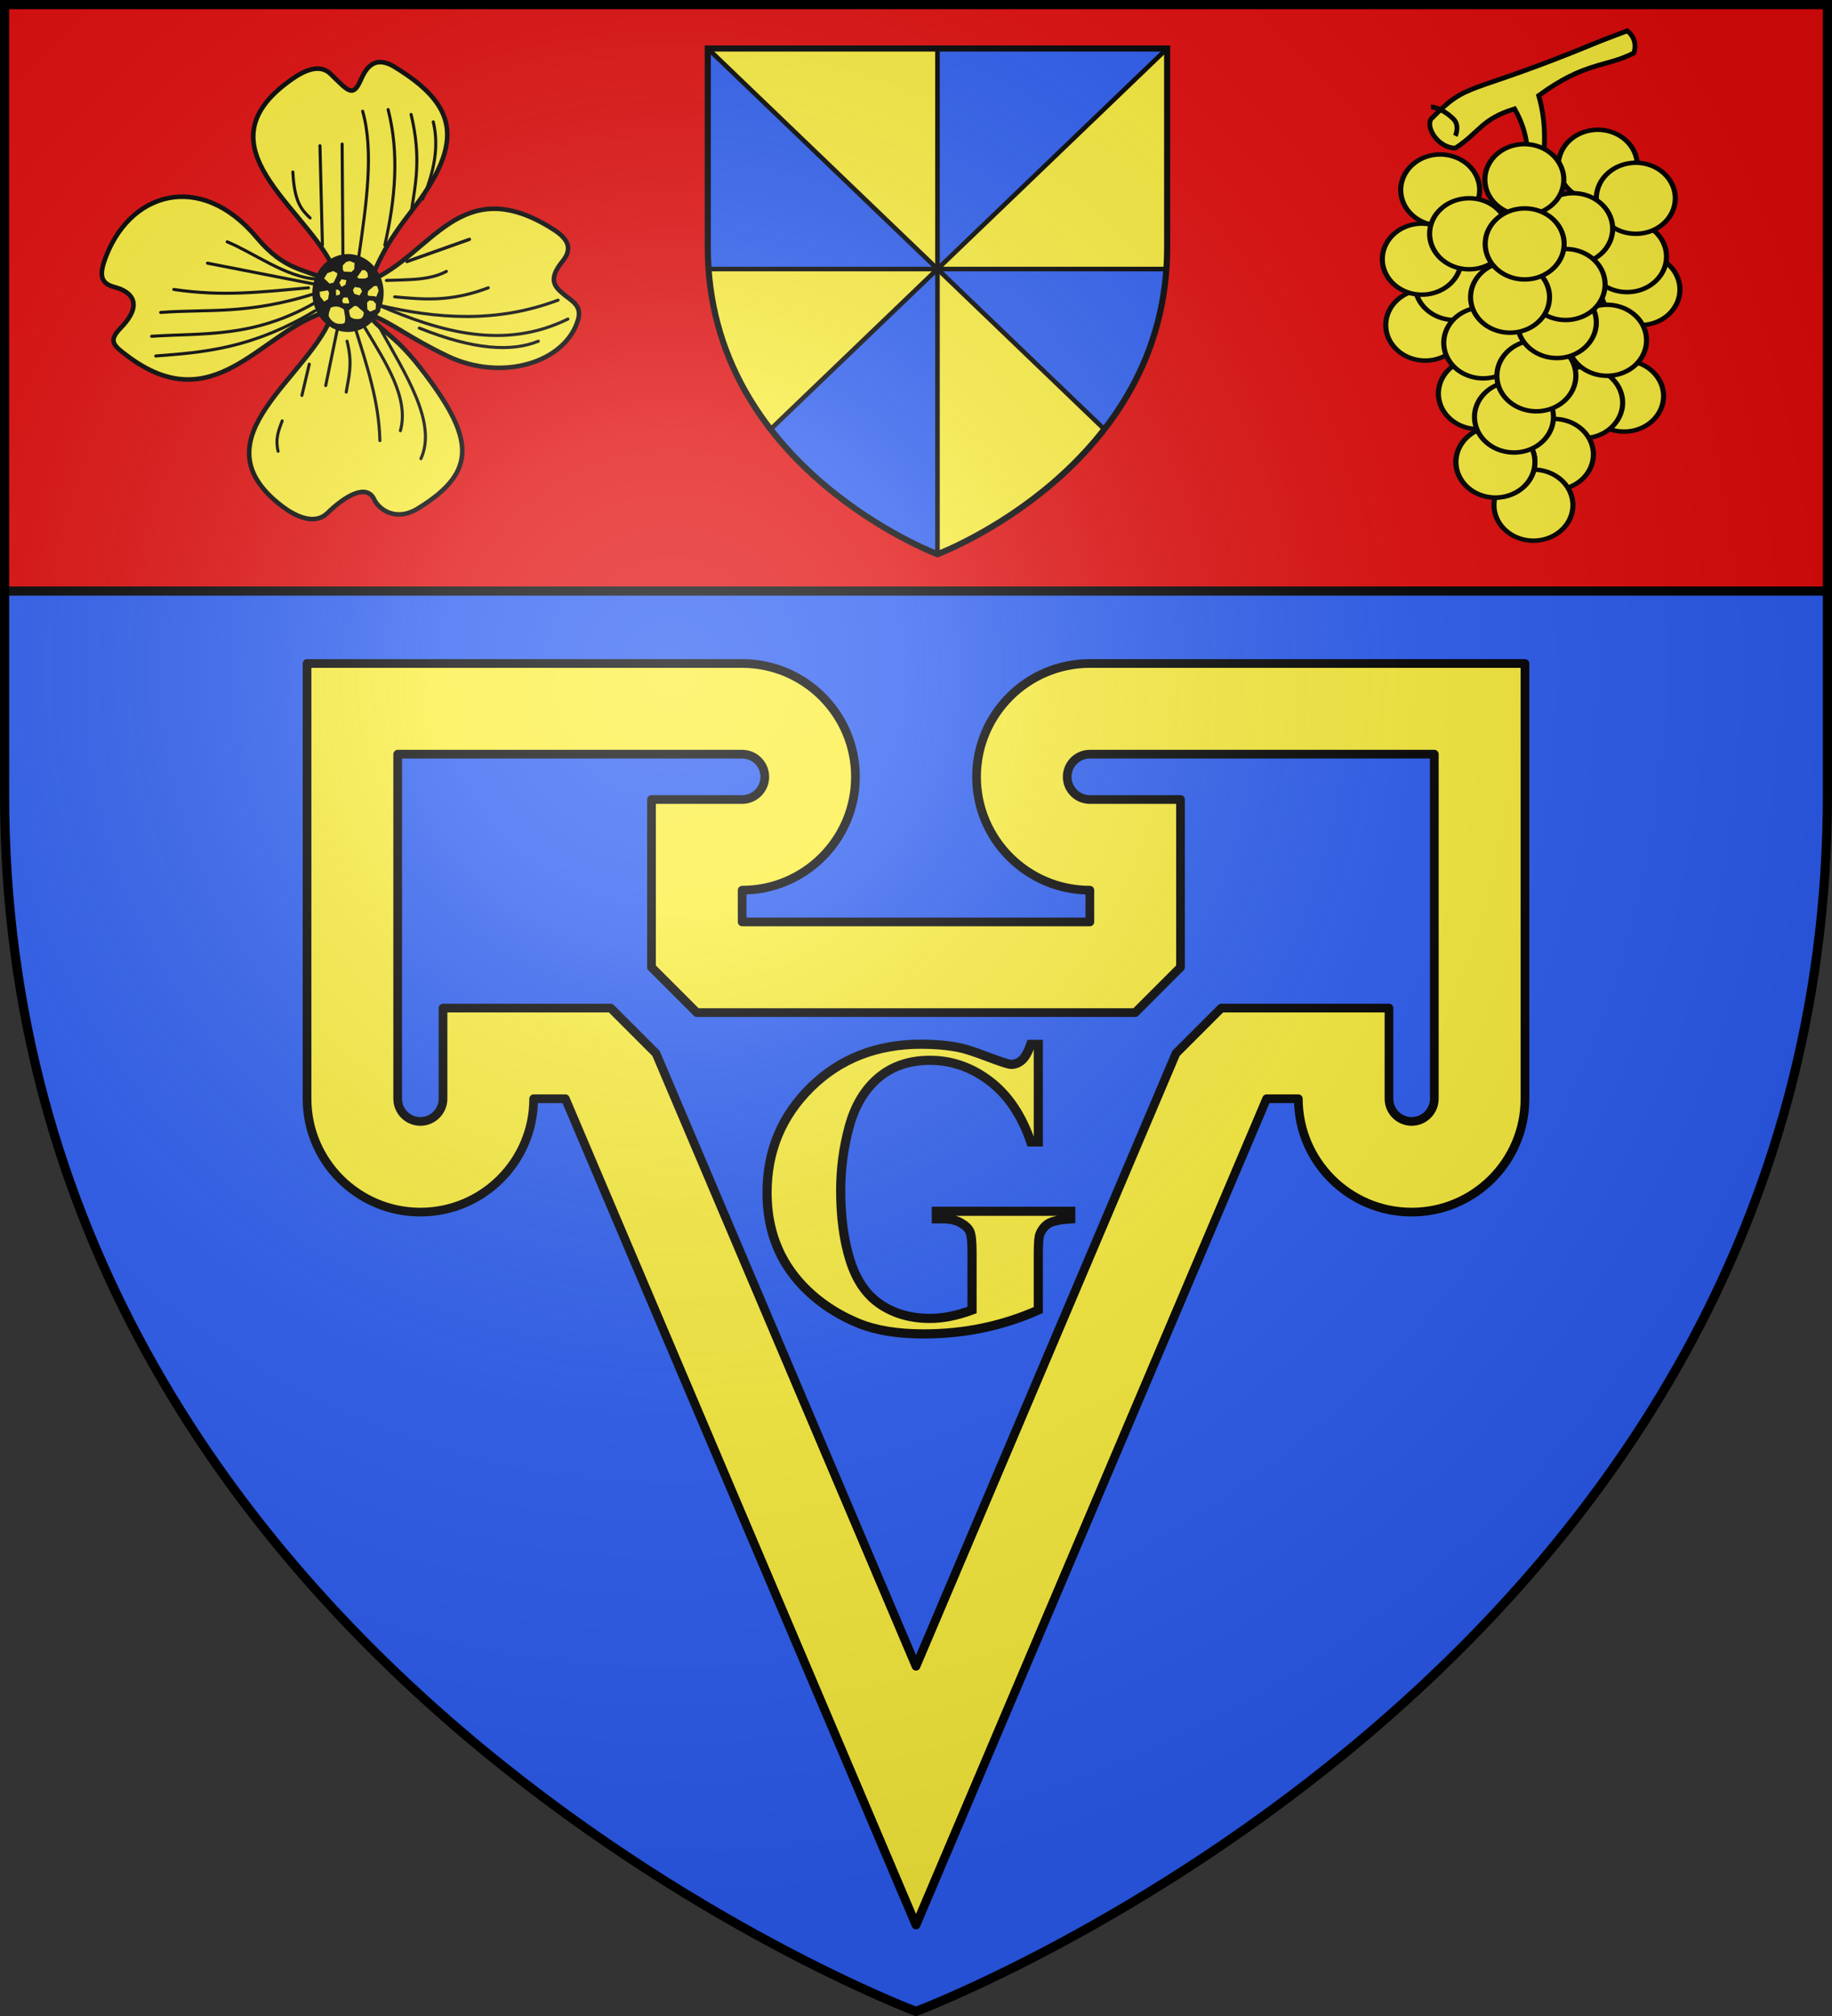 <?xml version="1.0" encoding="UTF-8" standalone="no"?>
<svg
   xmlns:dc="http://purl.org/dc/elements/1.1/"
   xmlns:cc="http://creativecommons.org/ns#"
   xmlns:rdf="http://www.w3.org/1999/02/22-rdf-syntax-ns#"
   xmlns:svg="http://www.w3.org/2000/svg"
   xmlns="http://www.w3.org/2000/svg"
   xmlns:xlink="http://www.w3.org/1999/xlink"
   xmlns:sodipodi="http://sodipodi.sourceforge.net/DTD/sodipodi-0.dtd"
   xmlns:inkscape="http://www.inkscape.org/namespaces/inkscape"
   width="600"
   height="660"
   viewBox="0 0 600 660"
   id="svg2"
   sodipodi:version="0.32"
   inkscape:version="0.46"
   sodipodi:docname="Blason_Géville-A_(Meuse).svg"
   inkscape:output_extension="org.inkscape.output.svg.inkscape"
   version="1.0">
  <rect x="0" y="0" width="600" height="660" fill="#333333" stroke="none"/>
  <sodipodi:namedview
     inkscape:window-height="977"
     inkscape:window-width="1280"
     inkscape:pageshadow="2"
     inkscape:pageopacity="0.0"
     guidetolerance="10.0"
     gridtolerance="10.0"
     objecttolerance="10.0"
     borderopacity="1.0"
     bordercolor="#666666"
     pagecolor="#ffffff"
     id="base"
     showgrid="false"
     inkscape:zoom="2.3522273"
     inkscape:cx="180.168"
     inkscape:cy="566.98582"
     inkscape:window-x="-4"
     inkscape:window-y="-4"
     inkscape:current-layer="layer3"
     inkscape:object-nodes="true"
     inkscape:window-maximized="1" />
  <defs
     id="defs4">
    <radialGradient
       id="Gradient1"
       gradientUnits="userSpaceOnUse"
       cx="-80"
       cy="-80"
       r="405">
      <stop
         style="stop-color:#fff;stop-opacity:0.31"
         offset="0"
         id="stop7" />
      <stop
         style="stop-color:#fff;stop-opacity:0.25"
         offset="0.19"
         id="stop9" />
      <stop
         style="stop-color:#6b6b6b;stop-opacity:0.125"
         offset="0.6"
         id="stop11" />
      <stop
         style="stop-color:#000;stop-opacity:0.125"
         offset="1"
         id="stop13" />
    </radialGradient>
    <clipPath
       id="shield_cut">
      <path
         id="shield"
         d="M -298.5,-298.5 L 298.5,-298.5 L 298.5,-40 C 298.5,246.31 0,358.5 0,358.5 C 0,358.5 -298.5,246.31 -298.5,-40 L -298.5,-298.5 z" />
    </clipPath>
    <radialGradient
       r="300"
       fy="226.331"
       fx="221.445"
       cy="226.331"
       cx="221.445"
       gradientTransform="matrix(1.353,0,0,1.349,-77.629,-85.747)"
       gradientUnits="userSpaceOnUse"
       id="radialGradient3163"
       xlink:href="#linearGradient2893"
       inkscape:collect="always" />
    <linearGradient
       id="linearGradient2893">
      <stop
         id="stop2895"
         offset="0"
         style="stop-color:white;stop-opacity:0.314;" />
      <stop
         style="stop-color:white;stop-opacity:0.251;"
         offset="0.19"
         id="stop2897" />
      <stop
         id="stop2901"
         offset="0.6"
         style="stop-color:#6b6b6b;stop-opacity:0.125;" />
      <stop
         id="stop2899"
         offset="1"
         style="stop-color:black;stop-opacity:0.125;" />
    </linearGradient>
  </defs>
  <g
     id="layer4"
     inkscape:label="Fond écu"
     inkscape:groupmode="layer"
     transform="translate(300,300)">
    <use
       xlink:href="#shield"
       id="use18"
       style="fill:#2b5df2"
       x="0"
       y="0"
       width="600"
       height="660" />
    <rect
       style="fill:#e20909;fill-opacity:1;fill-rule:nonzero;stroke:none;stroke-opacity:1;stroke-width:3"
       id="rect2842"
       width="597"
       height="192"
       x="-298.5"
       y="-298.5" />
    <path
       style="opacity:1;fill:none;fill-opacity:1;fill-rule:nonzero;stroke:#000000;stroke-width:3;stroke-linecap:butt;stroke-linejoin:round;stroke-miterlimit:4;stroke-dasharray:none;stroke-dashoffset:0;stroke-opacity:1"
       d="M 1.5,193.5 L 598.5,193.5"
       id="path2410"
       transform="translate(-300,-300)" />
    <use
       xlink:href="#shield"
       id="use4376"
       style="fill:#fcef3c"
       x="0"
       y="0"
       width="600"
       height="660"
       transform="matrix(0.252,0,0,0.252,7.033,-208.896)" />
    <path
       style="opacity:1;fill:#2b5df2;fill-opacity:1;stroke:none;stroke-width:3;stroke-linecap:butt;stroke-linejoin:round;stroke-miterlimit:4;stroke-dasharray:none;stroke-opacity:1"
       d="M -68.189,-284.118 L -68.189,-218.976 C -68.189,-216.576 -68.106,-214.224 -67.945,-211.92 L 7.033,-211.92 L -68.189,-284.118 z M 7.033,-211.92 L 82.255,-284.118 L 7.033,-284.118 L 7.033,-211.92 z M 7.033,-211.92 L 61.685,-159.465 C 72.232,-173.077 80.507,-190.407 82.01,-211.92 L 7.033,-211.92 z M 7.033,-211.92 L -47.62,-159.465 C -25.349,-130.721 7.033,-118.554 7.033,-118.554 L 7.033,-211.92 z"
       id="path2408" />
    <path
       style="opacity:1;fill:none;fill-opacity:1;stroke:#000000;stroke-width:1.5;stroke-linecap:butt;stroke-linejoin:round;stroke-miterlimit:4;stroke-dasharray:none;stroke-opacity:1"
       d="M -68.189,-284.118 L 61.685,-159.465"
       id="path2425" />
    <path
       style="opacity:1;fill:none;fill-opacity:1;stroke:#000000;stroke-width:1.5;stroke-linecap:butt;stroke-linejoin:round;stroke-miterlimit:4;stroke-dasharray:none;stroke-opacity:1"
       d="M 82.255,-284.118 L -47.62,-159.465"
       id="path2428" />
    <path
       style="opacity:1;fill:none;fill-opacity:1;stroke:#000000;stroke-width:1.5;stroke-linecap:butt;stroke-linejoin:round;stroke-miterlimit:4;stroke-dasharray:none;stroke-opacity:1"
       d="M -67.945,-211.92 L 82.01,-211.92"
       id="path2436" />
    <path
       style="opacity:1;fill:none;fill-opacity:1;stroke:#000000;stroke-width:1.5;stroke-linecap:butt;stroke-linejoin:round;stroke-miterlimit:4;stroke-dasharray:none;stroke-opacity:1"
       d="M 7.033,-284.118 L 7.033,-118.554"
       id="path2434" />
  </g>
  <g
     id="layer3"
     inkscape:label="Meubles"
     inkscape:groupmode="layer"
     transform="translate(300,300)">
    <path
       style="font-size:136.8px;font-style:normal;font-variant:normal;font-weight:bold;font-stretch:normal;text-align:start;line-height:100%;writing-mode:lr-tb;text-anchor:start;fill:#fcef3c;fill-opacity:1;stroke:#000000;stroke-width:3;stroke-linecap:butt;stroke-linejoin:miter;stroke-opacity:1;font-family:Times New Roman;-inkscape-font-specification:Times New Roman Bold"
       d="M 40.061,41.915 L 40.061,73.844 L 37.589,73.844 C 34.606,65.116 30.13,58.48 24.163,53.938 C 18.196,49.396 11.672,47.125 4.592,47.125 C -2.177,47.125 -7.81,49.029 -12.308,52.836 C -16.806,56.644 -19.989,61.954 -21.86,68.767 C -23.73,75.58 -24.665,82.572 -24.665,89.741 C -24.665,98.425 -23.641,106.04 -21.593,112.586 C -19.544,119.132 -16.238,123.941 -11.673,127.014 C -7.109,130.087 -1.687,131.623 4.592,131.623 C 6.774,131.623 9.011,131.389 11.305,130.922 C 13.598,130.454 15.947,129.775 18.352,128.884 L 18.352,110.048 C 18.352,106.485 18.107,104.181 17.617,103.134 C 17.127,102.088 16.114,101.141 14.578,100.295 C 13.042,99.449 11.182,99.026 9,99.026 L 6.662,99.026 L 6.662,96.555 L 50.682,96.555 L 50.682,99.026 C 47.342,99.249 45.015,99.705 43.701,100.395 C 42.388,101.086 41.375,102.232 40.662,103.835 C 40.261,104.682 40.061,106.752 40.061,110.048 L 40.061,128.884 C 34.272,131.467 28.249,133.415 21.992,134.729 C 15.736,136.043 9.245,136.7 2.521,136.7 C -6.073,136.7 -13.21,135.531 -18.887,133.193 C -24.565,130.855 -29.575,127.782 -33.917,123.975 C -38.258,120.167 -41.654,115.881 -44.103,111.116 C -47.22,104.971 -48.779,98.091 -48.779,90.476 C -48.779,76.85 -43.992,65.338 -34.418,55.942 C -24.843,46.546 -12.798,41.848 1.72,41.848 C 6.217,41.848 10.269,42.204 13.877,42.917 C 15.836,43.273 19.009,44.286 23.395,45.956 C 27.781,47.626 30.375,48.461 31.177,48.461 C 32.424,48.461 33.582,48.005 34.65,47.092 C 35.719,46.179 36.699,44.453 37.589,41.915 L 40.061,41.915 z"
       id="text4385" />
    <use
       xlink:href="#shield"
       style="fill:none;stroke:#000000;stroke-width:7.937"
       id="use4383"
       x="0"
       y="0"
       width="600"
       height="660"
       transform="matrix(0.252,0,0,0.252,7.033,-208.896)" />
    <path
       style="fill:#fcef3c;fill-opacity:1;fill-rule:nonzero;stroke:#000000;stroke-width:2.85;stroke-linecap:butt;stroke-linejoin:round;stroke-miterlimit:4;stroke-dashoffset:0;stroke-opacity:1"
       d="M -199.441,-82.787 L -199.441,59.712 C -199.441,80.197 -182.816,96.822 -162.331,96.822 C -141.847,96.822 -125.222,80.197 -125.222,59.712 L -114.831,59.712 L 0,330.225 L 114.831,59.712 L 125.222,59.712 C 125.222,80.197 141.847,96.822 162.331,96.822 C 182.816,96.822 199.441,80.197 199.441,59.712 L 199.441,-82.787 L 56.941,-82.787 C 36.456,-82.788 19.831,-66.162 19.831,-45.678 C 19.831,-25.194 36.456,-8.569 56.941,-8.569 L 56.941,1.822 L 0,1.822 L -56.941,1.822 L -56.941,-8.569 C -36.456,-8.569 -19.831,-25.194 -19.831,-45.678 C -19.831,-66.162 -36.456,-82.788 -56.941,-82.787 L -199.441,-82.787 z M -169.753,-53.1 L -56.941,-53.1 C -52.844,-53.1 -49.519,-49.775 -49.519,-45.678 C -49.519,-41.581 -52.844,-38.256 -56.941,-38.256 L -86.628,-38.256 L -86.628,-8.569 L -86.628,16.666 L -71.784,31.509 L -56.941,31.509 L 0,31.509 L 56.941,31.509 L 71.784,31.509 L 86.628,16.666 L 86.628,-8.569 L 86.628,-38.256 L 56.941,-38.256 C 52.844,-38.256 49.519,-41.581 49.519,-45.678 C 49.519,-49.775 52.844,-53.1 56.941,-53.1 L 169.753,-53.1 L 169.753,59.712 C 169.753,63.809 166.428,67.134 162.331,67.134 C 158.234,67.134 154.909,63.809 154.909,59.712 L 154.909,30.025 L 125.222,30.025 L 99.987,30.025 L 85.144,44.869 L 0,245.497 L -85.144,44.869 L -99.987,30.025 L -125.222,30.025 L -154.909,30.025 L -154.909,59.712 C -154.909,63.809 -158.234,67.134 -162.331,67.134 C -166.428,67.134 -169.753,63.809 -169.753,59.712 L -169.753,-53.1 z"
       id="path6585" />
    <g
       id="g4549"
       transform="translate(4,0)">
      <path
         sodipodi:nodetypes="csssssc"
         transform="translate(-300,-300)"
         id="path4406"
         d="M 102.184,102.291 C 81.056,108.936 66.002,138.087 37.378,116.274 C 33.274,113.148 31.321,111.676 35.495,107.401 C 41.064,101.698 41.149,97.234 35.764,94.762 C 32.805,93.404 27.331,93.851 30.117,85.619 C 37.8,62.919 61.534,55.587 80.134,77.821 C 89.327,88.81 95.858,87.911 103.259,91.804"
         style="opacity:1;fill:#fcef3c;fill-opacity:1;fill-rule:nonzero;stroke:#000000;stroke-width:1.5;stroke-linecap:round;stroke-linejoin:round;stroke-miterlimit:4;stroke-dasharray:none;stroke-dashoffset:0;stroke-opacity:1" />
      <path
         style="opacity:1;fill:#fcef3c;fill-opacity:1;fill-rule:nonzero;stroke:#000000;stroke-width:1.5;stroke-linecap:round;stroke-linejoin:round;stroke-miterlimit:4;stroke-dasharray:none;stroke-dashoffset:0;stroke-opacity:1"
         d="M -193.53,-209.058 C -200.174,-230.185 -239.812,-250.315 -210.202,-272.755 C -206.09,-275.871 -199.956,-279.921 -195.681,-275.746 C -189.978,-270.178 -188.472,-268.092 -186,-273.477 C -184.642,-276.437 -182.118,-282.587 -174.706,-278.049 C -154.695,-265.795 -151.28,-254.003 -169.059,-231.108 C -178.704,-218.688 -179.149,-215.384 -183.042,-207.982"
         id="path4408"
         sodipodi:nodetypes="csssssc" />
      <path
         style="opacity:1;fill:#fcef3c;fill-opacity:1;fill-rule:nonzero;stroke:#000000;stroke-width:1.5;stroke-linecap:round;stroke-linejoin:round;stroke-miterlimit:4;stroke-dasharray:none;stroke-dashoffset:0;stroke-opacity:1"
         d="M -183.042,-207.982 C -162.574,-216.443 -153.365,-244.246 -122.949,-225.012 C -118.588,-222.254 -115.976,-219.076 -119.762,-214.453 C -124.812,-208.287 -122.088,-205.984 -119.466,-203.722 C -117.001,-201.595 -113.3,-200.126 -114.657,-195.375 C -118.634,-181.456 -139.465,-174.74 -157.619,-183.516 C -170.518,-189.752 -174.432,-193.542 -182.144,-196.775"
         id="path4410"
         sodipodi:nodetypes="csssssc" />
      <path
         sodipodi:nodetypes="csssssc"
         id="path4412"
         d="M -194.874,-197.919 C -201.519,-176.791 -241.157,-156.661 -211.546,-134.222 C -207.435,-131.106 -201.032,-127.862 -196.757,-132.037 C -191.054,-137.605 -183.901,-141.842 -181.429,-136.457 C -180.071,-133.498 -174.589,-128.961 -167.177,-133.499 C -147.166,-145.753 -148.591,-156.738 -166.37,-179.633 C -176.015,-192.053 -180.494,-191.593 -184.387,-198.994"
         style="opacity:1;fill:#fcef3c;fill-opacity:1;fill-rule:nonzero;stroke:#000000;stroke-width:1.5;stroke-linecap:round;stroke-linejoin:round;stroke-miterlimit:4;stroke-dasharray:none;stroke-dashoffset:0;stroke-opacity:1" />
      <path
         transform="matrix(0.859,0,0,0.957,-111.089,-295.335)"
         d="M -79.058,95.367 A 12.84,12.571 0 1 1 -104.738,95.367 A 12.84,12.571 0 1 1 -79.058,95.367 z"
         sodipodi:ry="12.571301"
         sodipodi:rx="12.840205"
         sodipodi:cy="95.367096"
         sodipodi:cx="-91.898224"
         id="path4438"
         style="opacity:1;fill:#000000;fill-opacity:1;fill-rule:nonzero;stroke:#000000;stroke-width:1.5;stroke-linecap:round;stroke-linejoin:round;stroke-miterlimit:4;stroke-dasharray:none;stroke-dashoffset:0;stroke-opacity:1"
         sodipodi:type="arc" />
      <g
         id="g4440">
        <path
           style="opacity:1;fill:#fcef3c;fill-opacity:1;fill-rule:nonzero;stroke:#000000;stroke-width:1.5;stroke-linecap:round;stroke-linejoin:round;stroke-miterlimit:4;stroke-dasharray:none;stroke-dashoffset:0;stroke-opacity:1"
           d="M -196.252,-199.86 C -196.252,-199.86 -197.342,-197.402 -197.058,-196.364 C -196.75,-195.236 -195.453,-193.981 -194.369,-193.541 C -193.36,-193.13 -191.611,-193.022 -190.739,-193.675 C -190.331,-193.981 -190.248,-194.78 -190.201,-195.288 C -190.092,-196.464 -190.739,-199.188 -190.739,-199.188 C -192.179,-200.207 -193.751,-200.962 -196.252,-199.86 z"
           id="path4414"
           sodipodi:nodetypes="cssssss" />
        <path
           style="opacity:1;fill:#fcef3c;fill-opacity:1;fill-rule:nonzero;stroke:#000000;stroke-width:1.5;stroke-linecap:round;stroke-linejoin:round;stroke-miterlimit:4;stroke-dasharray:none;stroke-dashoffset:0;stroke-opacity:1"
           d="M -190.47,-198.784 C -190.47,-198.784 -190.349,-196.551 -189.798,-195.826 C -189.437,-195.352 -188.636,-194.991 -188.05,-194.885 C -187.169,-194.725 -185.786,-194.722 -185.092,-195.288 C -184.43,-195.829 -183.961,-197.144 -184.151,-197.978 C -184.278,-198.534 -185.495,-199.322 -185.495,-199.322 C -187.943,-202.036 -189.026,-199.75 -190.47,-198.784 z"
           id="path4416"
           sodipodi:nodetypes="cssssss" />
        <path
           style="opacity:1;fill:#fcef3c;fill-opacity:1;fill-rule:nonzero;stroke:#000000;stroke-width:1.5;stroke-linecap:round;stroke-linejoin:round;stroke-miterlimit:4;stroke-dasharray:none;stroke-dashoffset:0;stroke-opacity:1"
           d="M -200.151,-205.103 L -199.882,-202.683 L -198,-200.263 L -195.848,-201.608 L -195.445,-204.297 L -196.252,-205.776 L -200.151,-205.103 z"
           id="path4418" />
        <path
           style="opacity:1;fill:#fcef3c;fill-opacity:1;fill-rule:nonzero;stroke:#000000;stroke-width:1.5;stroke-linecap:round;stroke-linejoin:round;stroke-miterlimit:4;stroke-dasharray:none;stroke-dashoffset:0;stroke-opacity:1"
           d="M -198.806,-208.734 L -197.327,-211.154 L -194.773,-212.095 L -192.621,-210.885 L -193.025,-209.272 L -194.235,-206.851 L -196.252,-206.314 L -198.806,-208.734 z"
           id="path4420" />
        <path
           style="opacity:1;fill:#fcef3c;fill-opacity:1;fill-rule:nonzero;stroke:#000000;stroke-width:1.5;stroke-linecap:round;stroke-linejoin:round;stroke-miterlimit:4;stroke-dasharray:none;stroke-dashoffset:0;stroke-opacity:1"
           d="M -187.109,-214.381 L -187.243,-211.557 L -188.588,-210.213 L -191.815,-210.347 L -192.487,-211.557 L -192.487,-213.44 L -191.008,-214.919 L -189.395,-215.322 L -187.109,-214.381 z"
           id="path4422" />
        <path
           style="opacity:1;fill:#fcef3c;fill-opacity:1;fill-rule:nonzero;stroke:#000000;stroke-width:1.5;stroke-linecap:round;stroke-linejoin:round;stroke-miterlimit:4;stroke-dasharray:none;stroke-dashoffset:0;stroke-opacity:1"
           d="M -188.05,-209.137 L -186.706,-208.061 L -184.285,-208.061 L -182.672,-208.868 L -182.941,-211.019 L -184.016,-212.229 L -185.764,-212.364 L -188.05,-209.137 z"
           id="path4424" />
        <path
           style="opacity:1;fill:#fcef3c;fill-opacity:1;fill-rule:nonzero;stroke:#000000;stroke-width:1.5;stroke-linecap:round;stroke-linejoin:round;stroke-miterlimit:4;stroke-dasharray:none;stroke-dashoffset:0;stroke-opacity:1"
           d="M -184.42,-203.356 L -184.151,-205.103 L -181.731,-207.12 L -179.983,-207.12 L -179.176,-204.835 L -180.117,-202.414 C -183.366,-200.654 -183.53,-202.419 -184.42,-203.356 z"
           id="path4426"
           sodipodi:nodetypes="ccccccc" />
        <path
           style="opacity:1;fill:#fcef3c;fill-opacity:1;fill-rule:nonzero;stroke:#000000;stroke-width:1.5;stroke-linecap:round;stroke-linejoin:round;stroke-miterlimit:4;stroke-dasharray:none;stroke-dashoffset:0;stroke-opacity:1"
           d="M -192.084,-199.994 L -189.126,-199.86 L -188.857,-201.339 L -189.663,-203.356 L -192.084,-203.356 L -192.756,-201.473 L -192.084,-199.994 z"
           id="path4428" />
        <path
           style="opacity:1;fill:#fcef3c;fill-opacity:1;fill-rule:nonzero;stroke:#000000;stroke-width:1.5;stroke-linecap:round;stroke-linejoin:round;stroke-miterlimit:4;stroke-dasharray:none;stroke-dashoffset:0;stroke-opacity:1"
           d="M -194.773,-205.776 L -192.756,-206.045 L -191.815,-204.566 L -192.084,-202.952 L -194.638,-202.28 L -194.773,-205.776 z"
           id="path4430" />
        <path
           style="opacity:1;fill:#fcef3c;fill-opacity:1;fill-rule:nonzero;stroke:#000000;stroke-width:1.5;stroke-linecap:round;stroke-linejoin:round;stroke-miterlimit:4;stroke-dasharray:none;stroke-dashoffset:0;stroke-opacity:1"
           d="M -189.663,-208.868 L -190.201,-206.314 L -192.084,-205.238 L -192.89,-205.776 L -193.697,-207.524 L -192.487,-209.406 L -189.663,-208.868 z"
           id="path4432" />
        <path
           style="opacity:1;fill:#fcef3c;fill-opacity:1;fill-rule:nonzero;stroke:#000000;stroke-width:1.5;stroke-linecap:round;stroke-linejoin:round;stroke-miterlimit:4;stroke-dasharray:none;stroke-dashoffset:0;stroke-opacity:1"
           d="M -185.899,-202.414 L -184.554,-204.566 L -185.495,-206.448 L -188.184,-206.851 L -189.26,-205.103 L -188.489,-203.142 L -185.899,-202.414 z"
           id="path4434"
           sodipodi:nodetypes="ccccccc" />
        <path
           style="opacity:1;fill:#fcef3c;fill-opacity:1;fill-rule:nonzero;stroke:#000000;stroke-width:1.5;stroke-linecap:round;stroke-linejoin:round;stroke-miterlimit:4;stroke-dasharray:none;stroke-dashoffset:0;stroke-opacity:1"
           d="M -184.42,-198.381 L -184.554,-201.204 L -183.344,-202.414 L -181.462,-202.28 L -180.117,-200.801 L -180.252,-198.246 L -182.922,-197.092 L -184.42,-198.381 z"
           id="path4436"
           sodipodi:nodetypes="cccccccc" />
      </g>
      <g
         transform="translate(150,0)"
         id="g4508">
        <path
           style="opacity:1;fill:none;fill-opacity:1;fill-rule:nonzero;stroke:#000000;stroke-width:1;stroke-linecap:round;stroke-linejoin:round;stroke-miterlimit:4;stroke-dasharray:none;stroke-dashoffset:0;stroke-opacity:1"
           d="M -20.706,85.619 L -0.269,78.359"
           id="path4454"
           transform="translate(-300,-300)" />
        <path
           style="opacity:1;fill:none;fill-opacity:1;fill-rule:nonzero;stroke:#000000;stroke-width:1;stroke-linecap:round;stroke-linejoin:round;stroke-miterlimit:4;stroke-dasharray:none;stroke-dashoffset:0;stroke-opacity:1"
           d="M -29.58,107.401 C -21.148,122.64 -10.782,138.363 -16.134,150.156"
           id="path4456"
           transform="translate(-300,-300)"
           sodipodi:nodetypes="cc" />
        <path
           style="opacity:1;fill:none;fill-opacity:1;fill-rule:nonzero;stroke:#000000;stroke-width:1;stroke-linecap:round;stroke-linejoin:round;stroke-miterlimit:4;stroke-dasharray:none;stroke-dashoffset:0;stroke-opacity:1"
           d="M -34.42,107.401 C -27.616,118.816 -19.953,130.292 -22.857,141.014"
           id="path4458"
           transform="translate(-300,-300)"
           sodipodi:nodetypes="cc" />
        <path
           style="opacity:1;fill:none;fill-opacity:1;fill-rule:nonzero;stroke:#000000;stroke-width:1;stroke-linecap:round;stroke-linejoin:round;stroke-miterlimit:4;stroke-dasharray:none;stroke-dashoffset:0;stroke-opacity:1"
           d="M -29.58,144.241 C -29.856,131.478 -33.902,119.47 -37.647,107.401"
           id="path4460"
           transform="translate(-300,-300)"
           sodipodi:nodetypes="cc" />
        <path
           style="opacity:1;fill:none;fill-opacity:1;fill-rule:nonzero;stroke:#000000;stroke-width:1;stroke-linecap:round;stroke-linejoin:round;stroke-miterlimit:4;stroke-dasharray:none;stroke-dashoffset:0;stroke-opacity:1"
           d="M -40.605,128.375 C -39.852,123.481 -38.376,119.309 -40.336,111.703"
           id="path4462"
           transform="translate(-300,-300)"
           sodipodi:nodetypes="cc" />
        <path
           sodipodi:nodetypes="cc"
           style="opacity:1;fill:none;fill-opacity:1;fill-rule:nonzero;stroke:#000000;stroke-width:1;stroke-linecap:round;stroke-linejoin:round;stroke-miterlimit:4;stroke-dasharray:none;stroke-dashoffset:0;stroke-opacity:1"
           d="M -43.444,107.409 L -47.327,126.224"
           id="path4464"
           transform="translate(-300,-300)" />
        <path
           style="opacity:1;fill:none;fill-opacity:1;fill-rule:nonzero;stroke:#000000;stroke-width:1;stroke-linecap:round;stroke-linejoin:round;stroke-miterlimit:4;stroke-dasharray:none;stroke-dashoffset:0;stroke-opacity:1"
           d="M -52.705,119.232 L -55.125,129.451"
           id="path4466"
           transform="translate(-300,-300)" />
        <path
           style="opacity:1;fill:none;fill-opacity:1;fill-rule:nonzero;stroke:#000000;stroke-width:1;stroke-linecap:round;stroke-linejoin:round;stroke-miterlimit:4;stroke-dasharray:none;stroke-dashoffset:0;stroke-opacity:1"
           d="M -62.924,147.736 C -63.932,143.449 -62.647,140.69 -61.579,137.787"
           id="path4468"
           transform="translate(-300,-300)"
           sodipodi:nodetypes="cc" />
        <path
           style="opacity:1;fill:none;fill-opacity:1;fill-rule:nonzero;stroke:#000000;stroke-width:1;stroke-linecap:round;stroke-linejoin:round;stroke-miterlimit:4;stroke-dasharray:none;stroke-dashoffset:0;stroke-opacity:1"
           d="M -50.823,101.754 C -71.479,114.151 -87.234,115.344 -102.991,116.543"
           id="path4470"
           transform="translate(-300,-300)"
           sodipodi:nodetypes="cc" />
        <path
           style="opacity:1;fill:none;fill-opacity:1;fill-rule:nonzero;stroke:#000000;stroke-width:1;stroke-linecap:round;stroke-linejoin:round;stroke-miterlimit:4;stroke-dasharray:none;stroke-dashoffset:0;stroke-opacity:1"
           d="M -104.335,110.09 C -87.135,108.938 -70.871,110.78 -50.285,98.796"
           id="path4472"
           transform="translate(-300,-300)"
           sodipodi:nodetypes="cc" />
        <path
           style="opacity:1;fill:none;fill-opacity:1;fill-rule:nonzero;stroke:#000000;stroke-width:1;stroke-linecap:round;stroke-linejoin:round;stroke-miterlimit:4;stroke-dasharray:none;stroke-dashoffset:0;stroke-opacity:1"
           d="M -101.377,102.291 C -85.466,101.076 -73.229,103.167 -50.823,96.107"
           id="path4474"
           transform="translate(-300,-300)"
           sodipodi:nodetypes="cc" />
        <path
           style="opacity:1;fill:none;fill-opacity:1;fill-rule:nonzero;stroke:#000000;stroke-width:1;stroke-linecap:round;stroke-linejoin:round;stroke-miterlimit:4;stroke-dasharray:none;stroke-dashoffset:0;stroke-opacity:1"
           d="M -52.974,94.224 C -68.544,95.611 -81.102,97.15 -97.075,94.762"
           id="path4476"
           transform="translate(-300,-300)"
           sodipodi:nodetypes="cc" />
        <path
           style="opacity:1;fill:none;fill-opacity:1;fill-rule:nonzero;stroke:#000000;stroke-width:1;stroke-linecap:round;stroke-linejoin:round;stroke-miterlimit:4;stroke-dasharray:none;stroke-dashoffset:0;stroke-opacity:1"
           d="M -48.941,93.418 L -86.05,86.157"
           id="path4478"
           transform="translate(-300,-300)" />
        <path
           sodipodi:nodetypes="cc"
           style="opacity:1;fill:none;fill-opacity:1;fill-rule:nonzero;stroke:#000000;stroke-width:1;stroke-linecap:round;stroke-linejoin:round;stroke-miterlimit:4;stroke-dasharray:none;stroke-dashoffset:0;stroke-opacity:1"
           d="M -50.443,91.37 C -60.309,90.755 -71.152,82.626 -79.596,79.166"
           id="path4480"
           transform="translate(-300,-300)" />
        <path
           style="opacity:1;fill:none;fill-opacity:1;fill-rule:nonzero;stroke:#000000;stroke-width:1;stroke-linecap:round;stroke-linejoin:round;stroke-miterlimit:4;stroke-dasharray:none;stroke-dashoffset:0;stroke-opacity:1"
           d="M -12.101,39.905 C -10.161,47.943 -11.808,56.429 -15.596,65.183"
           id="path4482"
           transform="translate(-300,-300)"
           sodipodi:nodetypes="cc" />
        <path
           style="opacity:1;fill:none;fill-opacity:1;fill-rule:nonzero;stroke:#000000;stroke-width:1;stroke-linecap:round;stroke-linejoin:round;stroke-miterlimit:4;stroke-dasharray:none;stroke-dashoffset:0;stroke-opacity:1"
           d="M -19.361,37.485 C -15.935,51.668 -17.955,60.404 -19.361,69.754"
           id="path4484"
           transform="translate(-300,-300)"
           sodipodi:nodetypes="cc" />
        <path
           style="opacity:1;fill:none;fill-opacity:1;fill-rule:nonzero;stroke:#000000;stroke-width:1;stroke-linecap:round;stroke-linejoin:round;stroke-miterlimit:4;stroke-dasharray:none;stroke-dashoffset:0;stroke-opacity:1"
           d="M -27.966,80.241 C -24.521,65.143 -23.193,50.256 -26.89,35.872"
           id="path4486"
           transform="translate(-300,-300)"
           sodipodi:nodetypes="cc" />
        <path
           style="opacity:1;fill:none;fill-opacity:1;fill-rule:nonzero;stroke:#000000;stroke-width:1;stroke-linecap:round;stroke-linejoin:round;stroke-miterlimit:4;stroke-dasharray:none;stroke-dashoffset:0;stroke-opacity:1"
           d="M -36.571,84.544 C -34.049,67.117 -31.456,49.642 -35.227,36.41"
           id="path4488"
           transform="translate(-300,-300)"
           sodipodi:nodetypes="cc" />
        <path
           style="opacity:1;fill:none;fill-opacity:1;fill-rule:nonzero;stroke:#000000;stroke-width:1;stroke-linecap:round;stroke-linejoin:round;stroke-miterlimit:4;stroke-dasharray:none;stroke-dashoffset:0;stroke-opacity:1"
           d="M -41.68,84.544 L -41.949,47.166"
           id="path4490"
           transform="translate(-300,-300)" />
        <path
           style="opacity:1;fill:none;fill-opacity:1;fill-rule:nonzero;stroke:#000000;stroke-width:1;stroke-linecap:round;stroke-linejoin:round;stroke-miterlimit:4;stroke-dasharray:none;stroke-dashoffset:0;stroke-opacity:1"
           d="M -48.403,80.241 L -49.21,47.704"
           id="path4492"
           transform="translate(-300,-300)" />
        <path
           style="opacity:1;fill:none;fill-opacity:1;fill-rule:nonzero;stroke:#000000;stroke-width:1;stroke-linecap:round;stroke-linejoin:round;stroke-miterlimit:4;stroke-dasharray:none;stroke-dashoffset:0;stroke-opacity:1"
           d="M -58.083,56.309 C -57.611,66.499 -55.004,68.861 -52.436,71.367"
           id="path4494"
           transform="translate(-300,-300)"
           sodipodi:nodetypes="cc" />
        <path
           style="opacity:1;fill:none;fill-opacity:1;fill-rule:nonzero;stroke:#000000;stroke-width:1;stroke-linecap:round;stroke-linejoin:round;stroke-miterlimit:4;stroke-dasharray:none;stroke-dashoffset:0;stroke-opacity:1"
           d="M -20.706,85.619 L -0.269,78.359"
           id="path4496"
           transform="translate(-300,-300)" />
        <path
           style="opacity:1;fill:none;fill-opacity:1;fill-rule:nonzero;stroke:#000000;stroke-width:1;stroke-linecap:round;stroke-linejoin:round;stroke-miterlimit:4;stroke-dasharray:none;stroke-dashoffset:0;stroke-opacity:1"
           d="M -27.428,91.804 C -20.527,91.534 -13.334,91.848 -7.798,88.846"
           id="path4498"
           transform="translate(-300,-300)"
           sodipodi:nodetypes="cc" />
        <path
           style="opacity:1;fill:none;fill-opacity:1;fill-rule:nonzero;stroke:#000000;stroke-width:1;stroke-linecap:round;stroke-linejoin:round;stroke-miterlimit:4;stroke-dasharray:none;stroke-dashoffset:0;stroke-opacity:1"
           d="M -24.739,97.182 C -15.641,97.988 -6.669,98.997 5.916,94.224"
           id="path4500"
           transform="translate(-300,-300)"
           sodipodi:nodetypes="cc" />
        <path
           style="opacity:1;fill:none;fill-opacity:1;fill-rule:nonzero;stroke:#000000;stroke-width:1;stroke-linecap:round;stroke-linejoin:round;stroke-miterlimit:4;stroke-dasharray:none;stroke-dashoffset:0;stroke-opacity:1"
           d="M -30.117,99.871 C -10.787,104.425 8.729,105.828 28.773,98.258"
           id="path4502"
           transform="translate(-300,-300)"
           sodipodi:nodetypes="cc" />
        <path
           style="opacity:1;fill:none;fill-opacity:1;fill-rule:nonzero;stroke:#000000;stroke-width:1;stroke-linecap:round;stroke-linejoin:round;stroke-miterlimit:4;stroke-dasharray:none;stroke-dashoffset:0;stroke-opacity:1"
           d="M -30.117,99.871 C -9.412,108.848 11.294,114.622 32,104.443"
           id="path4504"
           transform="translate(-300,-300)"
           sodipodi:nodetypes="cc" />
        <path
           style="opacity:1;fill:none;fill-opacity:1;fill-rule:nonzero;stroke:#000000;stroke-width:1;stroke-linecap:round;stroke-linejoin:round;stroke-miterlimit:4;stroke-dasharray:none;stroke-dashoffset:0;stroke-opacity:1"
           d="M -16.672,107.401 C 1.346,114.628 13.611,115.218 22.319,111.703"
           id="path4506"
           transform="translate(-300,-300)"
           sodipodi:nodetypes="cc" />
      </g>
    </g>
    <g
       id="g9989"
       transform="translate(-6,-2)">
      <path
         id="path37599"
         style="fill:#fcef3c;fill-opacity:1;fill-rule:evenodd;stroke:#000000;stroke-width:1.562;stroke-linecap:butt;stroke-linejoin:miter;stroke-miterlimit:4;stroke-dasharray:none;stroke-opacity:1;display:inline"
         d="M 209.934,-266.714 C 214.545,-250.8 209.66,-236.119 207.164,-221.128 L 197.896,-212.002 C 203.379,-231.515 211.363,-246.146 202.041,-262.368 C 191.007,-258.92 190.813,-254.84 182.652,-249.511 C 177.005,-249.581 172.931,-256.137 174.662,-259.009 C 187.362,-271.925 185.487,-266.066 229.023,-284.096 C 231.436,-285.095 235.381,-286.524 238.919,-287.906 C 241.389,-285.985 241.913,-283.247 241.14,-280.672 C 231.654,-275.818 225.386,-277.974 209.934,-266.714 L 209.934,-266.714 z"
         inkscape:connector-curvature="0"
         sodipodi:nodetypes="ccccccsccc" />
      <path
         transform="matrix(0.677,0,0,0.587,-291.657,-544.19)"
         sodipodi:open="true"
         sodipodi:end="8.1662395"
         sodipodi:start="1.884771"
         d="M 783.942,599.635 A 19.092,19.799 0 1 1 783.973,599.646"
         sodipodi:ry="19.79899"
         sodipodi:rx="19.091883"
         sodipodi:cy="580.80402"
         sodipodi:cx="789.83826"
         id="path37601"
         style="fill:#fcef3c;fill-opacity:1;fill-rule:evenodd;stroke:#000000;stroke-width:2.478;stroke-linecap:round;stroke-linejoin:miter;stroke-miterlimit:4;stroke-dasharray:none;stroke-dashoffset:0;stroke-opacity:1"
         sodipodi:type="arc" />
      <path
         transform="matrix(0.677,0,0,0.587,-296.05,-554.984)"
         sodipodi:open="true"
         sodipodi:end="8.1662395"
         sodipodi:start="1.884771"
         d="M 783.942,599.635 A 19.092,19.799 0 1 1 783.973,599.646"
         sodipodi:ry="19.79899"
         sodipodi:rx="19.091883"
         sodipodi:cy="580.80402"
         sodipodi:cx="789.83826"
         id="path37603"
         style="fill:#fcef3c;fill-opacity:1;fill-rule:evenodd;stroke:#000000;stroke-width:2.478;stroke-linecap:round;stroke-linejoin:miter;stroke-miterlimit:4;stroke-dasharray:none;stroke-dashoffset:0;stroke-opacity:1"
         sodipodi:type="arc" />
      <path
         transform="matrix(0.677,0,0,0.587,-320.954,-575.742)"
         sodipodi:open="true"
         sodipodi:end="8.1662395"
         sodipodi:start="1.884771"
         d="M 783.942,599.635 A 19.092,19.799 0 1 1 783.973,599.646"
         sodipodi:ry="19.79899"
         sodipodi:rx="19.091883"
         sodipodi:cy="580.80402"
         sodipodi:cx="789.83826"
         id="path37605"
         style="fill:#841557;fill-opacity:1;fill-rule:evenodd;stroke:#000000;stroke-width:2.478;stroke-linecap:round;stroke-linejoin:miter;stroke-miterlimit:4;stroke-dasharray:none;stroke-dashoffset:0;stroke-opacity:1"
         sodipodi:type="arc" />
      <path
         transform="matrix(0.677,0,0,0.587,-357.244,-576.793)"
         sodipodi:open="true"
         sodipodi:end="8.1662395"
         sodipodi:start="1.884771"
         d="M 783.942,599.635 A 19.092,19.799 0 1 1 783.973,599.646"
         sodipodi:ry="19.79899"
         sodipodi:rx="19.091883"
         sodipodi:cy="580.80402"
         sodipodi:cx="789.83826"
         id="path37607"
         style="fill:#fcef3c;fill-opacity:1;fill-rule:evenodd;stroke:#000000;stroke-width:2.478;stroke-linecap:round;stroke-linejoin:miter;stroke-miterlimit:4;stroke-dasharray:none;stroke-dashoffset:0;stroke-opacity:1"
         sodipodi:type="arc" />
      <path
         transform="matrix(0.677,0,0,0.587,-305.628,-584.875)"
         sodipodi:open="true"
         sodipodi:end="8.1662395"
         sodipodi:start="1.884771"
         d="M 783.942,599.635 A 19.092,19.799 0 1 1 783.973,599.646"
         sodipodi:ry="19.79899"
         sodipodi:rx="19.091883"
         sodipodi:cy="580.80402"
         sodipodi:cx="789.83826"
         id="path37609"
         style="fill:#fcef3c;fill-opacity:1;fill-rule:evenodd;stroke:#000000;stroke-width:2.478;stroke-linecap:round;stroke-linejoin:miter;stroke-miterlimit:4;stroke-dasharray:none;stroke-dashoffset:0;stroke-opacity:1"
         sodipodi:type="arc" />
      <path
         transform="matrix(0.677,0,0,0.587,-293.176,-574.081)"
         sodipodi:open="true"
         sodipodi:end="8.1662395"
         sodipodi:start="1.884771"
         d="M 783.942,599.635 A 19.092,19.799 0 1 1 783.973,599.646"
         sodipodi:ry="19.79899"
         sodipodi:rx="19.091883"
         sodipodi:cy="580.80402"
         sodipodi:cx="789.83826"
         id="path37611"
         style="fill:#fcef3c;fill-opacity:1;fill-rule:evenodd;stroke:#000000;stroke-width:2.478;stroke-linecap:round;stroke-linejoin:miter;stroke-miterlimit:4;stroke-dasharray:none;stroke-dashoffset:0;stroke-opacity:1"
         sodipodi:type="arc" />
      <path
         transform="matrix(0.677,0,0,0.587,-362.143,-532.566)"
         sodipodi:open="true"
         sodipodi:end="8.1662395"
         sodipodi:start="1.884771"
         d="M 783.942,599.635 A 19.092,19.799 0 1 1 783.973,599.646"
         sodipodi:ry="19.79899"
         sodipodi:rx="19.091883"
         sodipodi:cy="580.80402"
         sodipodi:cx="789.83826"
         id="path37613"
         style="fill:#fcef3c;fill-opacity:1;fill-rule:evenodd;stroke:#000000;stroke-width:2.478;stroke-linecap:round;stroke-linejoin:miter;stroke-miterlimit:4;stroke-dasharray:none;stroke-dashoffset:0;stroke-opacity:1"
         sodipodi:type="arc" />
      <path
         transform="matrix(0.677,0,0,0.587,-352.564,-545.851)"
         sodipodi:open="true"
         sodipodi:end="8.1662395"
         sodipodi:start="1.884771"
         d="M 783.942,599.635 A 19.092,19.799 0 1 1 783.973,599.646"
         sodipodi:ry="19.79899"
         sodipodi:rx="19.091883"
         sodipodi:cy="580.80402"
         sodipodi:cx="789.83826"
         id="path37615"
         style="fill:#fcef3c;fill-opacity:1;fill-rule:evenodd;stroke:#000000;stroke-width:2.478;stroke-linecap:round;stroke-linejoin:miter;stroke-miterlimit:4;stroke-dasharray:none;stroke-dashoffset:0;stroke-opacity:1"
         sodipodi:type="arc" />
      <path
         transform="matrix(0.677,0,0,0.587,-363.265,-554.153)"
         sodipodi:open="true"
         sodipodi:end="8.1662395"
         sodipodi:start="1.884771"
         d="M 783.942,599.635 A 19.092,19.799 0 1 1 783.973,599.646"
         sodipodi:ry="19.79899"
         sodipodi:rx="19.091883"
         sodipodi:cy="580.80402"
         sodipodi:cx="789.83826"
         id="path37617"
         style="fill:#fcef3c;fill-opacity:1;fill-rule:evenodd;stroke:#000000;stroke-width:2.478;stroke-linecap:round;stroke-linejoin:miter;stroke-miterlimit:4;stroke-dasharray:none;stroke-dashoffset:0;stroke-opacity:1"
         sodipodi:type="arc" />
      <path
         transform="matrix(0.677,0,0,0.587,-313.688,-564.117)"
         sodipodi:open="true"
         sodipodi:end="8.1662395"
         sodipodi:start="1.884771"
         d="M 783.942,599.635 A 19.092,19.799 0 1 1 783.973,599.646"
         sodipodi:ry="19.79899"
         sodipodi:rx="19.091883"
         sodipodi:cy="580.80402"
         sodipodi:cx="789.83826"
         id="path37619"
         style="fill:#fcef3c;fill-opacity:1;fill-rule:evenodd;stroke:#000000;stroke-width:2.478;stroke-linecap:round;stroke-linejoin:miter;stroke-miterlimit:4;stroke-dasharray:none;stroke-dashoffset:0;stroke-opacity:1"
         sodipodi:type="arc" />
      <path
         transform="matrix(0.677,0,0,0.587,-347.775,-562.457)"
         sodipodi:open="true"
         sodipodi:end="8.1662395"
         sodipodi:start="1.884771"
         d="M 783.942,599.635 A 19.092,19.799 0 1 1 783.973,599.646"
         sodipodi:ry="19.79899"
         sodipodi:rx="19.091883"
         sodipodi:cy="580.80402"
         sodipodi:cx="789.83826"
         id="path37621"
         style="fill:#fcef3c;fill-opacity:1;fill-rule:evenodd;stroke:#000000;stroke-width:2.478;stroke-linecap:round;stroke-linejoin:miter;stroke-miterlimit:4;stroke-dasharray:none;stroke-dashoffset:0;stroke-opacity:1"
         sodipodi:type="arc" />
      <path
         transform="matrix(0.677,0,0,0.587,-329.685,-580.181)"
         sodipodi:open="true"
         sodipodi:end="8.1662395"
         sodipodi:start="1.884771"
         d="M 783.942,599.635 A 19.092,19.799 0 1 1 783.973,599.646"
         sodipodi:ry="19.79899"
         sodipodi:rx="19.091883"
         sodipodi:cy="580.80402"
         sodipodi:cx="789.83826"
         id="path37623"
         style="fill:#fcef3c;fill-opacity:1;fill-rule:evenodd;stroke:#000000;stroke-width:2.478;stroke-linecap:round;stroke-linejoin:miter;stroke-miterlimit:4;stroke-dasharray:none;stroke-dashoffset:0;stroke-opacity:1"
         sodipodi:type="arc" />
      <path
         transform="matrix(0.677,0,0,0.587,-297.008,-509.318)"
         sodipodi:open="true"
         sodipodi:end="8.1662395"
         sodipodi:start="1.884771"
         d="M 783.942,599.635 A 19.092,19.799 0 1 1 783.973,599.646"
         sodipodi:ry="19.79899"
         sodipodi:rx="19.091883"
         sodipodi:cy="580.80402"
         sodipodi:cx="789.83826"
         id="path37625"
         style="fill:#fcef3c;fill-opacity:1;fill-rule:evenodd;stroke:#000000;stroke-width:2.478;stroke-linecap:round;stroke-linejoin:miter;stroke-miterlimit:4;stroke-dasharray:none;stroke-dashoffset:0;stroke-opacity:1"
         sodipodi:type="arc" />
      <path
         transform="matrix(0.677,0,0,0.587,-310.418,-507.171)"
         sodipodi:open="true"
         sodipodi:end="8.1662395"
         sodipodi:start="1.884771"
         d="M 783.942,599.635 A 19.092,19.799 0 1 1 783.973,599.646"
         sodipodi:ry="19.79899"
         sodipodi:rx="19.091883"
         sodipodi:cy="580.80402"
         sodipodi:cx="789.83826"
         id="path37627"
         style="fill:#fcef3c;fill-opacity:1;fill-rule:evenodd;stroke:#000000;stroke-width:2.478;stroke-linecap:round;stroke-linejoin:miter;stroke-miterlimit:4;stroke-dasharray:none;stroke-dashoffset:0;stroke-opacity:1"
         sodipodi:type="arc" />
      <path
         transform="matrix(0.677,0,0,0.587,-302.591,-527.584)"
         sodipodi:open="true"
         sodipodi:end="8.1662395"
         sodipodi:start="1.884771"
         d="M 783.942,599.635 A 19.092,19.799 0 1 1 783.973,599.646"
         sodipodi:ry="19.79899"
         sodipodi:rx="19.091883"
         sodipodi:cy="580.80402"
         sodipodi:cx="789.83826"
         id="path37629"
         style="fill:#fcef3c;fill-opacity:1;fill-rule:evenodd;stroke:#000000;stroke-width:2.478;stroke-linecap:round;stroke-linejoin:miter;stroke-miterlimit:4;stroke-dasharray:none;stroke-dashoffset:0;stroke-opacity:1"
         sodipodi:type="arc" />
      <path
         transform="matrix(0.677,0,0,0.587,-344.901,-510.147)"
         sodipodi:open="true"
         sodipodi:end="8.1662395"
         sodipodi:start="1.884771"
         d="M 783.942,599.635 A 19.092,19.799 0 1 1 783.973,599.646"
         sodipodi:ry="19.79899"
         sodipodi:rx="19.091883"
         sodipodi:cy="580.80402"
         sodipodi:cx="789.83826"
         id="path37631"
         style="fill:#fcef3c;fill-opacity:1;fill-rule:evenodd;stroke:#000000;stroke-width:2.478;stroke-linecap:round;stroke-linejoin:miter;stroke-miterlimit:4;stroke-dasharray:none;stroke-dashoffset:0;stroke-opacity:1"
         sodipodi:type="arc" />
      <path
         transform="matrix(0.677,0,0,0.587,-343.15,-526.754)"
         sodipodi:open="true"
         sodipodi:end="8.1662395"
         sodipodi:start="1.884771"
         d="M 783.942,599.635 A 19.092,19.799 0 1 1 783.973,599.646"
         sodipodi:ry="19.79899"
         sodipodi:rx="19.091883"
         sodipodi:cy="580.80402"
         sodipodi:cx="789.83826"
         id="path37633"
         style="fill:#fcef3c;fill-opacity:1;fill-rule:evenodd;stroke:#000000;stroke-width:2.478;stroke-linecap:round;stroke-linejoin:miter;stroke-miterlimit:4;stroke-dasharray:none;stroke-dashoffset:0;stroke-opacity:1"
         sodipodi:type="arc" />
      <path
         transform="matrix(0.677,0,0,0.587,-319.996,-490.22)"
         sodipodi:open="true"
         sodipodi:end="8.1662395"
         sodipodi:start="1.884771"
         d="M 783.942,599.635 A 19.092,19.799 0 1 1 783.973,599.646"
         sodipodi:ry="19.79899"
         sodipodi:rx="19.091883"
         sodipodi:cy="580.80402"
         sodipodi:cx="789.83826"
         id="path37635"
         style="fill:#fcef3c;fill-opacity:1;fill-rule:evenodd;stroke:#000000;stroke-width:2.478;stroke-linecap:round;stroke-linejoin:miter;stroke-miterlimit:4;stroke-dasharray:none;stroke-dashoffset:0;stroke-opacity:1"
         sodipodi:type="arc" />
      <path
         transform="matrix(0.677,0,0,0.587,-326.702,-473.613)"
         sodipodi:open="true"
         sodipodi:end="8.1662395"
         sodipodi:start="1.884771"
         d="M 783.942,599.635 A 19.092,19.799 0 1 1 783.973,599.646"
         sodipodi:ry="19.79899"
         sodipodi:rx="19.091883"
         sodipodi:cy="580.80402"
         sodipodi:cx="789.83826"
         id="path37637"
         style="fill:#fcef3c;fill-opacity:1;fill-rule:evenodd;stroke:#000000;stroke-width:2.478;stroke-linecap:round;stroke-linejoin:miter;stroke-miterlimit:4;stroke-dasharray:none;stroke-dashoffset:0;stroke-opacity:1"
         sodipodi:type="arc" />
      <path
         transform="matrix(0.677,0,0,0.587,-339.154,-487.73)"
         sodipodi:open="true"
         sodipodi:end="8.1662395"
         sodipodi:start="1.884771"
         d="M 783.942,599.635 A 19.092,19.799 0 1 1 783.973,599.646"
         sodipodi:ry="19.79899"
         sodipodi:rx="19.091883"
         sodipodi:cy="580.80402"
         sodipodi:cx="789.83826"
         id="path37639"
         style="fill:#841557;fill-opacity:1;fill-rule:evenodd;stroke:#000000;stroke-width:2.478;stroke-linecap:round;stroke-linejoin:miter;stroke-miterlimit:4;stroke-dasharray:none;stroke-dashoffset:0;stroke-opacity:1"
         sodipodi:type="arc" />
      <path
         sodipodi:type="arc"
         style="fill:#fcef3c;fill-opacity:1;fill-rule:evenodd;stroke:#000000;stroke-width:2.478;stroke-linecap:round;stroke-linejoin:miter;stroke-miterlimit:4;stroke-dasharray:none;stroke-dashoffset:0;stroke-opacity:1"
         id="path37641"
         sodipodi:cx="789.83826"
         sodipodi:cy="580.80402"
         sodipodi:rx="19.091883"
         sodipodi:ry="19.79899"
         d="M 783.942,599.635 A 19.092,19.799 0 1 1 783.973,599.646"
         sodipodi:start="1.884771"
         sodipodi:end="8.1662395"
         sodipodi:open="true"
         transform="matrix(0.677,0,0,0.587,-339.154,-487.73)" />
      <path
         transform="matrix(0.677,0,0,0.587,-333.078,-502.474)"
         sodipodi:open="true"
         sodipodi:end="8.1662395"
         sodipodi:start="1.884771"
         d="M 783.942,599.635 A 19.092,19.799 0 1 1 783.973,599.646"
         sodipodi:ry="19.79899"
         sodipodi:rx="19.091883"
         sodipodi:cy="580.80402"
         sodipodi:cx="789.83826"
         id="path37643"
         style="fill:#fcef3c;fill-opacity:1;fill-rule:evenodd;stroke:#000000;stroke-width:2.478;stroke-linecap:round;stroke-linejoin:miter;stroke-miterlimit:4;stroke-dasharray:none;stroke-dashoffset:0;stroke-opacity:1"
         sodipodi:type="arc" />
      <path
         transform="matrix(0.677,0,0,0.587,-325.744,-515.959)"
         sodipodi:open="true"
         sodipodi:end="8.1662395"
         sodipodi:start="1.884771"
         d="M 783.942,599.635 A 19.092,19.799 0 1 1 783.973,599.646"
         sodipodi:ry="19.79899"
         sodipodi:rx="19.091883"
         sodipodi:cy="580.80402"
         sodipodi:cx="789.83826"
         id="path37645"
         style="fill:#fcef3c;fill-opacity:1;fill-rule:evenodd;stroke:#000000;stroke-width:2.478;stroke-linecap:round;stroke-linejoin:miter;stroke-miterlimit:4;stroke-dasharray:none;stroke-dashoffset:0;stroke-opacity:1"
         sodipodi:type="arc" />
      <path
         transform="matrix(0.677,0,0,0.587,-319.039,-533.396)"
         sodipodi:open="true"
         sodipodi:end="8.1662395"
         sodipodi:start="1.884771"
         d="M 783.942,599.635 A 19.092,19.799 0 1 1 783.973,599.646"
         sodipodi:ry="19.79899"
         sodipodi:rx="19.091883"
         sodipodi:cy="580.80402"
         sodipodi:cx="789.83826"
         id="path37647"
         style="fill:#fcef3c;fill-opacity:1;fill-rule:evenodd;stroke:#000000;stroke-width:2.478;stroke-linecap:round;stroke-linejoin:miter;stroke-miterlimit:4;stroke-dasharray:none;stroke-dashoffset:0;stroke-opacity:1"
         sodipodi:type="arc" />
      <path
         transform="matrix(0.677,0,0,0.587,-316.165,-545.851)"
         sodipodi:open="true"
         sodipodi:end="8.1662395"
         sodipodi:start="1.884771"
         d="M 783.942,599.635 A 19.092,19.799 0 1 1 783.973,599.646"
         sodipodi:ry="19.79899"
         sodipodi:rx="19.091883"
         sodipodi:cy="580.80402"
         sodipodi:cx="789.83826"
         id="path37649"
         style="fill:#fcef3c;fill-opacity:1;fill-rule:evenodd;stroke:#000000;stroke-width:2.478;stroke-linecap:round;stroke-linejoin:miter;stroke-miterlimit:4;stroke-dasharray:none;stroke-dashoffset:0;stroke-opacity:1"
         sodipodi:type="arc" />
      <path
         transform="matrix(0.677,0,0,0.587,-334.364,-541.7)"
         sodipodi:open="true"
         sodipodi:end="8.1662395"
         sodipodi:start="1.884771"
         d="M 783.942,599.635 A 19.092,19.799 0 1 1 783.973,599.646"
         sodipodi:ry="19.79899"
         sodipodi:rx="19.091883"
         sodipodi:cy="580.80402"
         sodipodi:cx="789.83826"
         id="path37651"
         style="fill:#fcef3c;fill-opacity:1;fill-rule:evenodd;stroke:#000000;stroke-width:2.478;stroke-linecap:round;stroke-linejoin:miter;stroke-miterlimit:4;stroke-dasharray:none;stroke-dashoffset:0;stroke-opacity:1"
         sodipodi:type="arc" />
      <path
         transform="matrix(0.677,0,0,0.587,-329.575,-559.136)"
         sodipodi:open="true"
         sodipodi:end="8.1662395"
         sodipodi:start="1.884771"
         d="M 783.942,599.635 A 19.092,19.799 0 1 1 783.973,599.646"
         sodipodi:ry="19.79899"
         sodipodi:rx="19.091883"
         sodipodi:cy="580.80402"
         sodipodi:cx="789.83826"
         id="path37653"
         style="fill:#fcef3c;fill-opacity:1;fill-rule:evenodd;stroke:#000000;stroke-width:2.478;stroke-linecap:round;stroke-linejoin:miter;stroke-miterlimit:4;stroke-dasharray:none;stroke-dashoffset:0;stroke-opacity:1"
         sodipodi:type="arc" />
      <path
         sodipodi:nodetypes="csc"
         id="path37655"
         d="M 174.662,-263.009 C 174.662,-263.009 178.033,-262.917 181.999,-259.065 C 184.195,-256.93 182.652,-253.511 182.652,-253.511"
         style="fill:none;stroke:#000000;stroke-width:1.562;stroke-linecap:butt;stroke-linejoin:miter;stroke-miterlimit:4;stroke-dasharray:none;stroke-opacity:1" />
    </g>
  </g>
  <g
     id="layer2"
     inkscape:label="Reflet final"
     inkscape:groupmode="layer"
     transform="translate(300,300)"
     sodipodi:insensitive="true">
    <use
       xlink:href="#shield"
       id="use22"
       style="fill:url(#Gradient1)"
       x="0"
       y="0"
       width="600"
       height="660" />
  </g>
  <g
     id="layer1"
     inkscape:label="Contour final"
     inkscape:groupmode="layer"
     transform="translate(300,300)"
     sodipodi:insensitive="true">
    <use
       xlink:href="#shield"
       style="fill:none;stroke:#000000;stroke-width:3"
       id="use25"
       x="0"
       y="0"
       width="600"
       height="660" />
  </g>
</svg>
